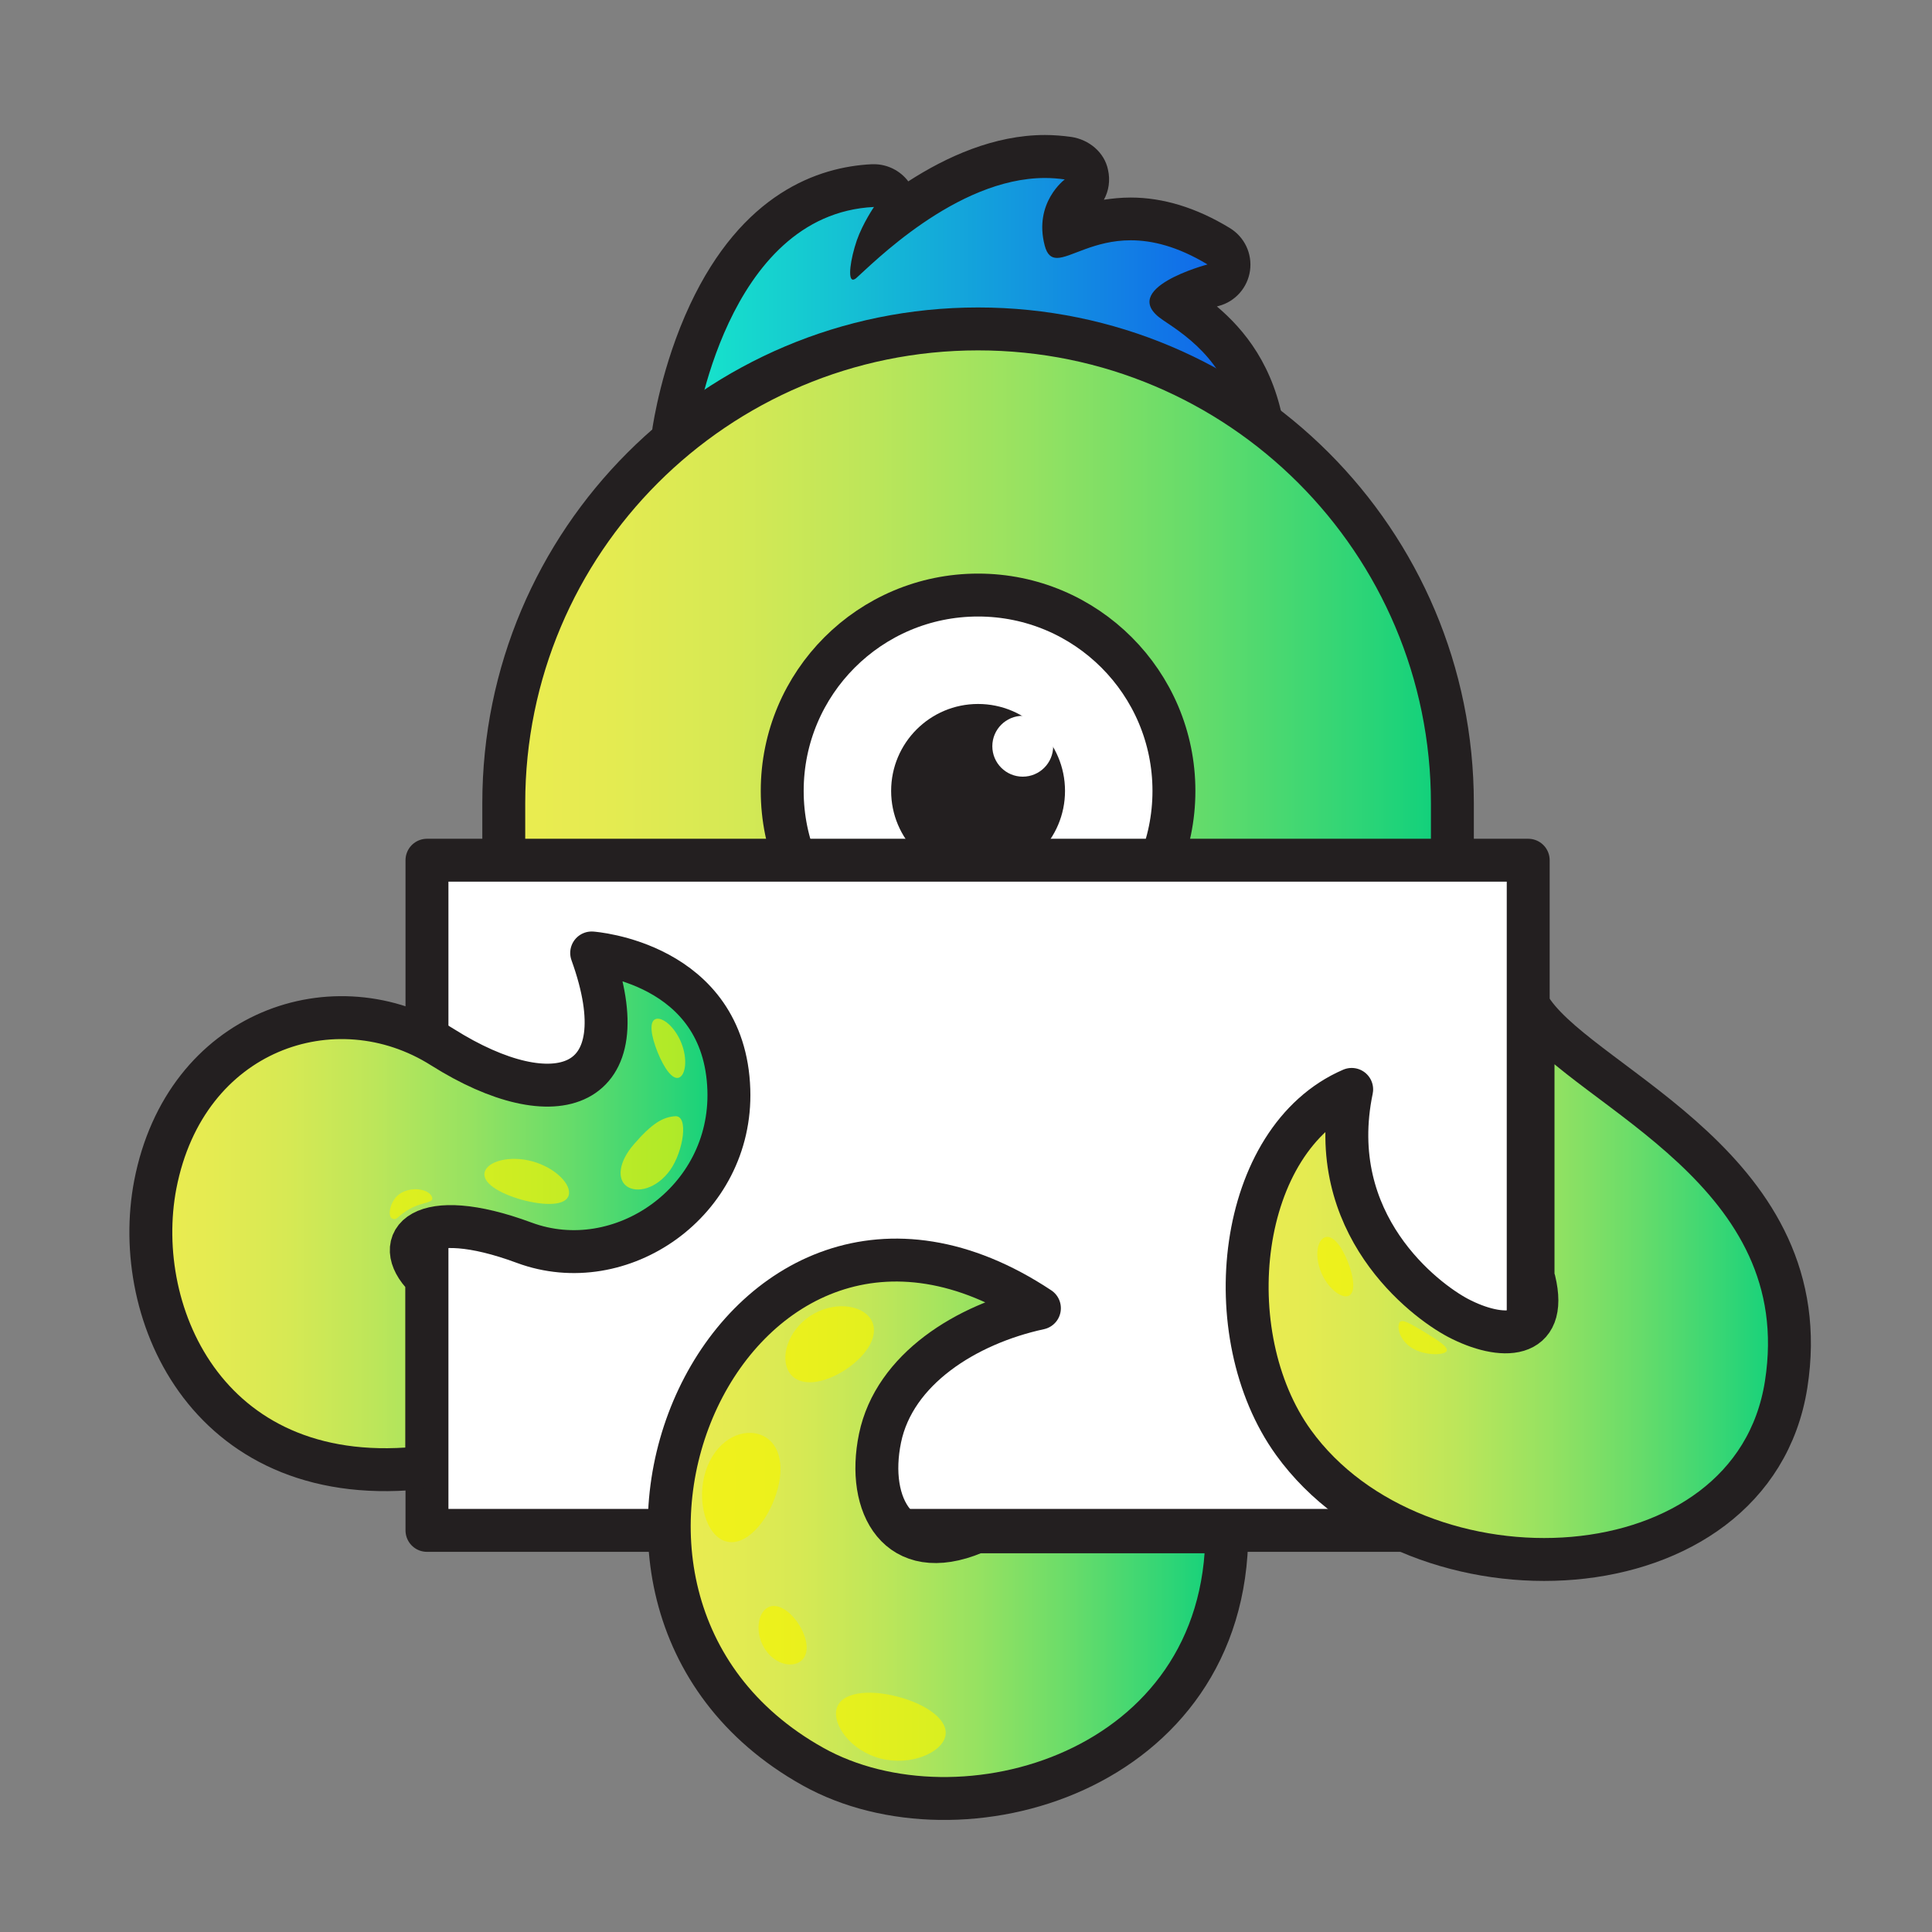 <?xml version="1.0" encoding="utf-8"?>
<!-- Generator: Adobe Illustrator 24.1.3, SVG Export Plug-In . SVG Version: 6.00 Build 0)  -->
<svg version="1.1" id="Layer_1" xmlns="http://www.w3.org/2000/svg" xmlns:xlink="http://www.w3.org/1999/xlink" x="0px" y="0px"
	 viewBox="0 0 800 800" style="enable-background:new 0 0 800 800;" xml:space="preserve">
<rect x="0" y="0" width="800" height="800" fill="#808080" stroke="none"/>
<style type="text/css">
	.st0{fill:url(#SVGID_3_);}
	.st1{fill:#231F20;}
	.st2{fill:url(#SVGID_4_);}
	.st3{clip-path:url(#SVGID_6_);}
	.st4{fill:#FFFFFF;stroke:#231F20;stroke-width:17.771;stroke-linecap:round;stroke-linejoin:round;stroke-miterlimit:10;}
	.st5{fill:#FFFFFF;}
	.st6{fill:none;stroke:#231F20;stroke-width:17.771;stroke-linecap:round;stroke-linejoin:round;stroke-miterlimit:10;}
	.st7{fill:url(#SVGID_7_);stroke:#231F20;stroke-width:17.771;stroke-linecap:round;stroke-linejoin:round;stroke-miterlimit:10;}
	.st8{fill:url(#SVGID_8_);stroke:#231F20;stroke-width:17.771;stroke-linecap:round;stroke-linejoin:round;stroke-miterlimit:10;}
	.st9{fill:url(#SVGID_9_);stroke:#231F20;stroke-width:17.771;stroke-linecap:round;stroke-linejoin:round;stroke-miterlimit:10;}
	.st10{opacity:0.66;}
	.st11{fill:#F4F400;}
</style>
<g>
	<g>
		
			<linearGradient id="SVGID_3_" gradientUnits="userSpaceOnUse" x1="142.174" y1="673.436" x2="439.381" y2="673.436" gradientTransform="matrix(0.821 -5.438585e-04 5.438725e-04 -1 161.784 800.492)">
			<stop  offset="0" style="stop-color:#17E9C9"/>
			<stop  offset="1" style="stop-color:#105EED"/>
		</linearGradient>
		<path class="st0" d="M287.7,188.4c-2.6,0-5-1.1-6.7-3.1c-1.7-1.9-2.4-4.5-2.1-7c0.1-1,3.4-24.3,14.7-48.3
			c15.6-33.3,39.1-51.7,67.7-53.1c0.1,0,0.3,0,0.4,0c3.2,0,6.2,1.7,7.8,4.6c1.6,2.9,1.5,6.5-0.4,9.3c16-12.3,39.2-26,63.5-26
			c3.2,0,6.4,0.2,9.5,0.7c3.6,0.6,6.6,3.2,7.4,6.7s-0.5,7.1-3.4,9.2c-1,0.8-6.9,6-5.6,15.6c0.7-0.3,1.4-0.5,2-0.8
			c5.7-2.2,14.4-5.5,25.4-5.5c11.8,0,24,3.8,36.4,11.3c3,1.8,4.7,5.3,4.2,8.9c-0.5,3.5-3.1,6.4-6.5,7.3c-6.2,1.6-12.9,4.6-16.1,6.8
			c0.1,0.1,0.4,0.3,0.4,0.3c11.7,7.8,31.3,21,36.4,53.3c0.4,2.6-0.3,5.2-2,7.2s-4.2,3.1-6.7,3.1
			C514.1,188.9,287.7,188.4,287.7,188.4z"/>
		<path class="st1" d="M432.7,73.7c2.7,0,5.4,0.2,8.2,0.6c0,0-13,9.6-8.3,27.4c1,3.8,2.7,5.1,5.1,5.1c5.6,0,15.4-7.3,30.5-7.3
			c8.7,0,19.2,2.4,31.8,10c0,0-37.9,10-18.5,23c11.1,7.4,28.2,18.8,32.7,47.4l-226.4-0.5c0,0,12.5-90.7,74.1-93.7
			c0,0-4.6,6.7-7.1,13.8c-2.7,7.9-3.8,16.3-1.6,16.3c0.3,0,0.8-0.2,1.3-0.6C360.6,109.9,395.8,73.7,432.7,73.7 M432.7,55.9
			c-21,0-40.8,9-56.6,19.2c-3.3-4.4-8.6-7.1-14.2-7.1c-0.3,0-0.6,0-0.9,0c-22.4,1.1-53.7,12.1-75.3,58.2
			c-11.8,25.2-15.3,49.8-15.5,50.8c-0.7,5.1,0.8,10.2,4.2,14.1c3.4,3.9,8.2,6.1,13.4,6.1l226.4,0.5l0,0c5.2,0,10.1-2.3,13.5-6.2
			c3.4-4,4.9-9.2,4.1-14.3c-4.1-25.8-16.7-40.8-27.9-50.3c0.2-0.1,0.5-0.1,0.7-0.2c6.9-1.8,12-7.6,13-14.6c1-7.1-2.3-14-8.4-17.7
			c-13.8-8.4-27.6-12.6-41-12.6c-4,0-7.7,0.4-11.1,0.9c2-3.6,2.7-8,1.7-12.4c-1.5-7.3-7.9-12.5-15.2-13.6
			C440,56.2,436.3,55.9,432.7,55.9L432.7,55.9z"/>
	</g>
	<g>
		<g>
			
				<linearGradient id="SVGID_4_" gradientUnits="userSpaceOnUse" x1="208.6" y1="536.9" x2="601.4" y2="536.9" gradientTransform="matrix(1 0 0 -1 0 800)">
				<stop  offset="0" style="stop-color:#EBEC50"/>
				<stop  offset="0.105" style="stop-color:#E5EB51"/>
				<stop  offset="0.24" style="stop-color:#D6E954"/>
				<stop  offset="0.389" style="stop-color:#BCE65A"/>
				<stop  offset="0.55" style="stop-color:#97E261"/>
				<stop  offset="0.721" style="stop-color:#68DC6A"/>
				<stop  offset="0.895" style="stop-color:#30D576"/>
				<stop  offset="1" style="stop-color:#0BD07D"/>
			</linearGradient>
			<path id="SVGID_2_" class="st2" d="M601.4,390H208.6v-57.4c0-108.5,87.9-196.4,196.4-196.4l0,0c108.5,0,196.4,87.9,196.4,196.4
				V390z"/>
		</g>
		<g>
			<defs>
				<path id="SVGID_5_" d="M601.4,390H208.6v-57.4c0-108.5,87.9-196.4,196.4-196.4l0,0c108.5,0,196.4,87.9,196.4,196.4V390z"/>
			</defs>
			<clipPath id="SVGID_6_">
				<use xlink:href="#SVGID_5_"  style="overflow:visible;"/>
			</clipPath>
			<g class="st3">
				<circle class="st4" cx="405" cy="327.5" r="81.1"/>
				<circle class="st1" cx="405" cy="327.5" r="36"/>
				<circle class="st5" cx="423.5" cy="309" r="12.6"/>
			</g>
		</g>
		<g>
			<path id="SVGID_1_" class="st6" d="M601.4,390H208.6v-57.4c0-108.5,87.9-196.4,196.4-196.4l0,0c108.5,0,196.4,87.9,196.4,196.4
				V390z"/>
		</g>
	</g>
	<rect x="176.8" y="356.2" class="st4" width="456" height="277.5"/>
	
		<linearGradient id="SVGID_7_" gradientUnits="userSpaceOnUse" x1="62.461" y1="298.417" x2="301.836" y2="298.417" gradientTransform="matrix(1 0 0 -1 0 800)">
		<stop  offset="0" style="stop-color:#EBEC50"/>
		<stop  offset="0.105" style="stop-color:#E5EB51"/>
		<stop  offset="0.24" style="stop-color:#D6E954"/>
		<stop  offset="0.389" style="stop-color:#BCE65A"/>
		<stop  offset="0.55" style="stop-color:#97E261"/>
		<stop  offset="0.721" style="stop-color:#68DC6A"/>
		<stop  offset="0.895" style="stop-color:#30D576"/>
		<stop  offset="1" style="stop-color:#0BD07D"/>
	</linearGradient>
	<path class="st7" d="M176.7,516.5v91c-89.6,10.8-122.8-62.8-112.4-117c12.4-64.1,74.5-85,118.9-56.9c46.8,29.5,82.4,18.1,61.8-39
		c0,0,55.1,3.8,56.8,56.7c1.5,46.3-44.7,78.1-84.7,63.3c-42.9-15.9-55.5-0.4-41.1,14.1"/>
	
		<linearGradient id="SVGID_8_" gradientUnits="userSpaceOnUse" x1="277.117" y1="166.758" x2="508" y2="166.758" gradientTransform="matrix(1 0 0 -1 0 800)">
		<stop  offset="0" style="stop-color:#EBEC50"/>
		<stop  offset="0.105" style="stop-color:#E5EB51"/>
		<stop  offset="0.24" style="stop-color:#D6E954"/>
		<stop  offset="0.389" style="stop-color:#BCE65A"/>
		<stop  offset="0.55" style="stop-color:#97E261"/>
		<stop  offset="0.721" style="stop-color:#68DC6A"/>
		<stop  offset="0.895" style="stop-color:#30D576"/>
		<stop  offset="1" style="stop-color:#0BD07D"/>
	</linearGradient>
	<path class="st8" d="M403.4,634.7c-31.3,13.1-44.8-11.2-39-39.2c5.9-28.5,35.6-47.2,66-53.8c-126.5-83.9-219.1,119.8-93.8,189.8
		c61,34.1,171.4,2.4,171.4-97.2H386"/>
	
		<linearGradient id="SVGID_9_" gradientUnits="userSpaceOnUse" x1="516.42" y1="267.527" x2="740.97" y2="267.527" gradientTransform="matrix(1 0 0 -1 0 800)">
		<stop  offset="0" style="stop-color:#EBEC50"/>
		<stop  offset="0.105" style="stop-color:#E5EB51"/>
		<stop  offset="0.24" style="stop-color:#D6E954"/>
		<stop  offset="0.389" style="stop-color:#BCE65A"/>
		<stop  offset="0.55" style="stop-color:#97E261"/>
		<stop  offset="0.721" style="stop-color:#68DC6A"/>
		<stop  offset="0.895" style="stop-color:#30D576"/>
		<stop  offset="1" style="stop-color:#0BD07D"/>
	</linearGradient>
	<path class="st9" d="M634.8,544.5V419.2c22.8,32,118.7,65.4,104.8,154.1c-14,89-152.9,94.8-204,24
		c-32.3-44.8-23.5-125.7,24.1-146.2c-11.6,55.8,30.2,87.3,44,94.6c17.9,9.4,37.6,9.4,31.6-15.4"/>
	<g class="st10">
		<path class="st11" d="M350.2,567.1c-9.3,6.1-19.2,7.4-23.3,1.3c-4.1-6.1-0.7-17.4,8.6-23.5s20.9-4.9,25,1.2
			C364.5,552.3,359.5,560.9,350.2,567.1z"/>
		<path class="st11" d="M216.1,496.8c-9.6-2.7-16.6-7.1-15.4-11.5c1.2-4.4,10.2-7,19.8-4.4c9.6,2.7,16.2,9.6,15,14
			S225.7,499.4,216.1,496.8z"/>
		<path class="st11" d="M331.3,673.5c3.6,6.2,3.8,12.4-0.4,14.8s-11,0.1-14.6-6.2c-3.6-6.2-2.6-14,1.5-16.4S327.7,667.3,331.3,673.5
			z"/>
		<path class="st11" d="M558,522.2c2.7,6.7,3.4,13.2,0.4,14.4s-8.7-3.2-11.4-9.9s-1.6-13,1.5-14.3S555.3,515.5,558,522.2z"/>
		<path class="st11" d="M589.7,551.5c5.4,3.3,10.3,6.3,9.3,8s-8.9,2-14.3-1.3s-6.3-8.9-5.2-10.6S584.3,548.3,589.7,551.5z"/>
		<path class="st11" d="M282.1,431.8c2.7,6.7,1.8,13.3-0.9,14.4c-2.7,1.1-6.2-3.8-8.9-10.5c-2.7-6.7-3.6-12.6-0.9-13.7
			C274.2,420.9,279.4,425.1,282.1,431.8z"/>
		<path class="st11" d="M170.6,500.1c-6.2,3.1-6,5.6-8.3,4.4c-2-1-0.8-8.1,4.1-10.7c5-2.6,11.4-1.2,12.5,1.9
			C179.8,498.1,175.6,497.6,170.6,500.1z"/>
		<path class="st11" d="M321.5,618.3c-3.8,12.2-13,22.4-21.1,19.9s-12.1-16.8-8.2-29s14-17.8,22.1-15.3S325.4,606.1,321.5,618.3z"/>
		<path class="st11" d="M277.5,484.5c-5.6,7.8-13.8,9.7-18,6.7c-4.1-3-3.3-10.2,3-17.4c7.6-8.8,12-11.2,17-11.6
			C285.3,461.7,283,476.7,277.5,484.5z"/>
		<path class="st11" d="M371.5,702.5c12.4,3.2,21.6,9.9,19.9,16.6c-1.7,6.7-14.2,12.2-26.7,9.1c-12.4-3.2-20-13.9-18.3-20.6
			S359.1,699.3,371.5,702.5z"/>
	</g>
</g>
</svg>
